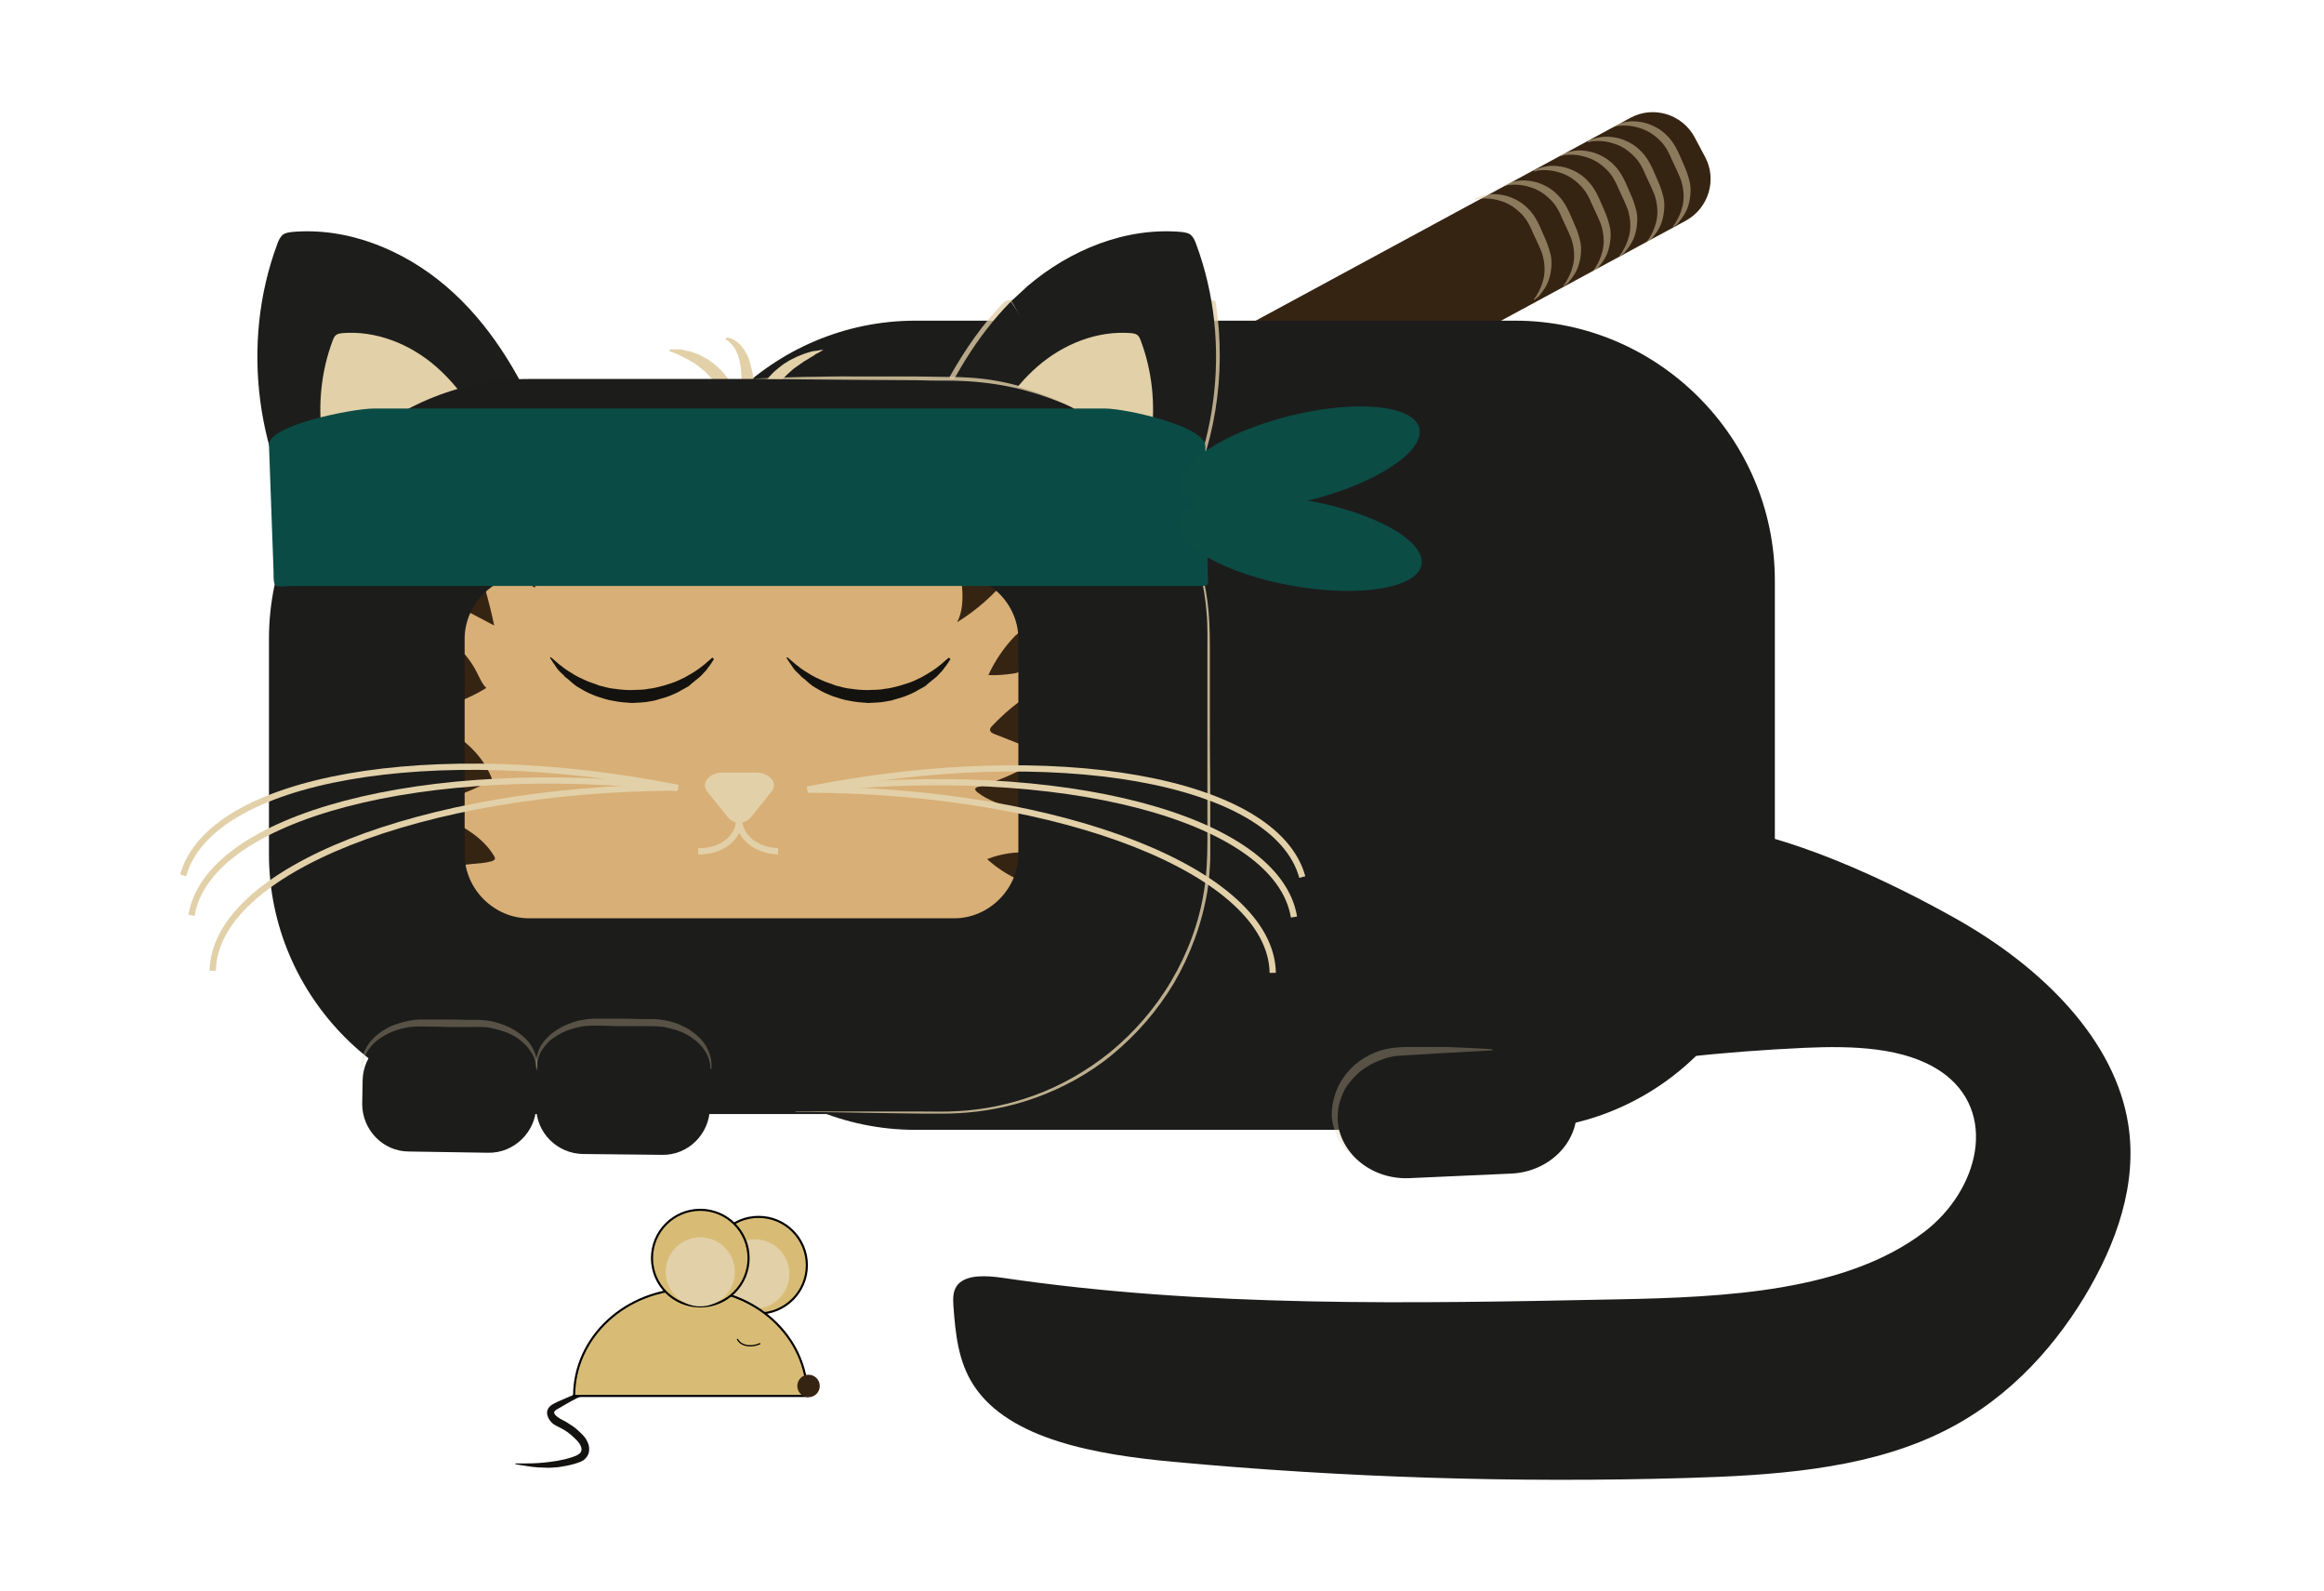 <?xml version="1.0" encoding="utf-8"?>
<svg version="1.1"
	 xmlns="http://www.w3.org/2000/svg" xmlns:xlink="http://www.w3.org/1999/xlink" x="0px" y="0px" viewBox="0 0 558.2 382"
	 style="enable-background:new 0 0 558.2 382;" xml:space="preserve">
<style type="text/css">
	.st0{fill:#1C1C1B;}
	.st1{fill:#14120E;}
	.st2{fill:#D8BC76;stroke:#000000;stroke-width:0.5;stroke-miterlimit:10;}
	.st3{fill:#E2D0A8;}
	.st4{fill:#D8BC76;}
	.st5{fill:none;stroke:#000000;stroke-width:0.5;stroke-miterlimit:10;}
	.st6{fill:#362413;}
	.st7{fill:none;stroke:#000000;stroke-width:0.3;stroke-miterlimit:10;}
	.st8{opacity:0.5;}
	.st9{opacity:0.78;}
	.st10{fill:#D8AF76;}
	.st11{fill:none;stroke:#E2D0A8;stroke-width:1.5;stroke-miterlimit:10;}
	.st12{fill:#1D1D1B;}
	.st13{opacity:0.81;}
	.st14{fill:#0A4C45;}
	.st15{fill:#0B4C45;}
	.st16{opacity:0.3;}
</style>
<switch>
	<g>
		<g id="cocktail">
			<g>
				<path class="st0" d="M374.4,255.6c-1.9-6.1,4.3-11.7,7-17.6c1.2-2.5,1.7-5.3,2.4-7.9c2.9-12.3,5-33.8,25.8-32
					c19.6,1.7,44.4,13.6,60.2,22.5c21,11.8,38.3,29.3,41.4,49.5c2.2,14.2-2.8,28.5-10.6,41.4c-8.1,13.3-19.7,25.8-35.9,33.2
					c-17.8,8.2-39.1,9.6-59.7,10.2c-41.2,1.2-82.4-0.1-123.3-3.9c-18.3-1.7-39.3-5.3-47.8-18.3c-3.8-5.8-4.4-12.5-4.9-19.1
					c-0.1-1.8-0.2-3.7,1.1-5.2c2.2-2.4,6.8-2.1,10.5-1.6c48.6,7.2,98.5,6.2,147.9,5.2c26.1-0.5,54.9-1.9,73.7-16.2
					c13.2-10.1,17.9-29,4-38.5c-8.7-5.9-21.3-6.2-32.7-5.7c-19.6,0.9-39.2,3-58.4,6.4L374.4,255.6z"/>
			</g>
		</g>
		<g id="Müsli">
			<g>
				<path class="st1" d="M143.5,333.9c0,0-0.7,0.1-1.8,0.5c-1.1,0.4-2.6,1-4.4,2c-0.9,0.5-1.8,1-2.8,1.6c-0.5,0.3-1,0.5-1.2,0.8
					c-0.1,0.1-0.2,0.2-0.2,0.3c0,0,0,0,0,0l0,0l0,0l0,0c0,0,0,0.1,0-0.1l0,0.1c0,0,0,0.1,0,0.1c0-0.1,0,0,0,0c0,0.1,0.1,0.4,0.4,0.7
					c0.2,0.2,0.6,0.5,1.1,0.8c0.5,0.3,1.2,0.6,1.8,1c0.6,0.4,1.3,0.8,1.9,1.3c0.6,0.5,1.1,1,1.7,1.6c0.6,0.6,1.1,1.4,1.4,2.4
					c0.1,0.5,0.2,1.2,0,1.9c-0.2,0.7-0.7,1.3-1.2,1.7c-0.5,0.3-0.9,0.5-1.3,0.6c-0.3,0.1-0.6,0.2-0.9,0.3c-1.4,0.4-2.6,0.6-3.9,0.8
					c-1.2,0.1-2.4,0.2-3.4,0.1c-2.1,0-3.8-0.3-5-0.5c-1.2-0.2-1.9-0.3-1.9-0.3l0-0.2c0,0,0.7,0,1.9,0c1.2,0,2.9,0,4.9-0.2
					c2-0.2,4.4-0.5,6.8-1.3c0.6-0.2,1.2-0.4,1.7-0.8c0.5-0.3,0.7-1,0.5-1.6c-0.4-1.2-1.5-2.1-2.5-3c-1-0.9-2.2-1.5-3.4-2.1
					c-0.6-0.3-1.2-0.7-1.6-1.3c-0.4-0.5-0.7-1.2-0.7-1.9c0-0.7,0.4-1.3,0.9-1.7c0.5-0.4,1.1-0.6,1.6-0.9c1.1-0.5,2.1-0.9,3-1.3
					c1.9-0.8,3.6-1.2,4.7-1.4c0.6-0.1,1.1-0.1,1.4-0.1c0.3,0,0.5,0,0.5,0L143.5,333.9z"/>
			</g>
			<circle class="st2" cx="182.2" cy="303.8" r="11.6"/>
			<circle class="st3" cx="181.3" cy="305.9" r="8.3"/>
			<path class="st4" d="M137.9,335.2"/>
			<path class="st4" d="M193.8,335.2"/>
			<path class="st2" d="M137.9,335.2c0-14.2,12.5-25.7,28-25.7s28,11.5,28,25.7"/>
			<line class="st5" x1="137.5" y1="335.2" x2="194.2" y2="335.2"/>
			<circle class="st2" cx="168.2" cy="302.1" r="11.6"/>
			<circle class="st3" cx="168.2" cy="305.4" r="8.3"/>
			<circle class="st6" cx="194.2" cy="332.8" r="2.7"/>
			<path class="st7" d="M177.1,321.5c0.7,1.6,3.2,2.2,5.5,1.1"/>
		</g>
		<g id="Schwert">
			<g>
				<path class="st6" d="M296,99l-2.5-4.7c-3-5.5-0.9-12.4,4.6-15.4l93.5-50.6c5.5-3,12.4-0.9,15.4,4.6l2.5,4.7
					c3,5.5,0.9,12.4-4.6,15.4l-93.5,50.6C305.8,106.5,298.9,104.4,296,99z"/>
				<g class="st8">
					<path class="st3" d="M387.7,30.2c0,0,0.1-0.1,0.4-0.2c0.2-0.1,0.6-0.3,1.1-0.4c0.5-0.2,1.1-0.3,1.8-0.4c0.7-0.1,1.5-0.1,2.4,0
						c0.9,0.1,1.9,0.3,2.9,0.7c1,0.4,2,0.9,2.9,1.6c0.9,0.7,1.8,1.6,2.5,2.6c0.7,1,1.3,2.2,1.7,3.1c0.4,1,0.9,2,1.3,3
						c0.4,0.9,0.8,2.1,1.1,3.3c0.3,1.1,0.3,2.3,0.2,3.3c-0.1,1.1-0.3,2-0.6,2.9c-0.3,0.9-0.7,1.6-1.1,2.2c-0.4,0.6-0.8,1.1-1.1,1.5
						c-0.3,0.4-0.6,0.6-0.9,0.8c-0.2,0.2-0.3,0.3-0.3,0.3l-0.2-0.1c0,0,0.1-0.1,0.2-0.3c0.2-0.2,0.4-0.5,0.6-0.9
						c0.5-0.8,1.1-2,1.5-3.6c0.4-1.6,0.4-3.5-0.1-5.5c-0.2-1-0.7-1.9-1.1-2.9c-0.5-1-0.9-2-1.4-3c-0.4-1-0.9-2-1.5-2.9
						c-0.6-0.9-1.3-1.6-2.1-2.3c-0.8-0.7-1.6-1.2-2.4-1.6c-0.8-0.4-1.7-0.7-2.5-0.9c-1.6-0.4-3-0.4-3.9-0.3c-0.5,0-0.8,0.1-1.1,0.2
						c-0.3,0-0.4,0.1-0.4,0.1L387.7,30.2z"/>
				</g>
				<g class="st8">
					<path class="st3" d="M381.4,33.9c0,0,0.1-0.1,0.4-0.2c0.2-0.1,0.6-0.3,1.1-0.4c0.5-0.2,1.1-0.3,1.8-0.4c0.7-0.1,1.5-0.1,2.4,0
						c0.9,0.1,1.9,0.3,2.9,0.7c1,0.4,2,0.9,2.9,1.6c0.9,0.7,1.8,1.6,2.5,2.6c0.7,1,1.3,2.2,1.7,3.1c0.4,1,0.9,2,1.3,3
						c0.4,0.9,0.8,2.1,1.1,3.3c0.3,1.1,0.3,2.3,0.2,3.3c-0.1,1.1-0.3,2-0.6,2.9c-0.3,0.9-0.7,1.6-1.1,2.2c-0.4,0.6-0.8,1.1-1.1,1.5
						c-0.3,0.4-0.6,0.6-0.9,0.8c-0.2,0.2-0.3,0.3-0.3,0.3l-0.2-0.1c0,0,0.1-0.1,0.2-0.3c0.2-0.2,0.4-0.5,0.6-0.9
						c0.5-0.8,1.1-2,1.5-3.6c0.4-1.6,0.4-3.5-0.1-5.5c-0.2-1-0.7-1.9-1.1-2.9c-0.5-1-0.9-2-1.4-3c-0.4-1-0.9-2-1.5-2.9
						c-0.6-0.9-1.3-1.6-2.1-2.3c-0.8-0.7-1.6-1.2-2.4-1.6c-0.8-0.4-1.7-0.7-2.5-0.9c-1.6-0.4-3-0.4-3.9-0.3c-0.5,0-0.8,0.1-1.1,0.2
						c-0.3,0-0.4,0.1-0.4,0.1L381.4,33.9z"/>
				</g>
				<g class="st8">
					<path class="st3" d="M374.9,37.2c0,0,0.1-0.1,0.4-0.2c0.2-0.1,0.6-0.3,1.1-0.4c0.5-0.2,1.1-0.3,1.8-0.4c0.7-0.1,1.5-0.1,2.4,0
						c0.9,0.1,1.9,0.3,2.9,0.7c1,0.4,2,0.9,2.9,1.6c0.9,0.7,1.8,1.6,2.5,2.6c0.7,1,1.3,2.2,1.7,3.1c0.4,1,0.9,2,1.3,3
						c0.4,0.9,0.8,2.1,1.1,3.3c0.3,1.1,0.3,2.3,0.2,3.3c-0.1,1.1-0.3,2-0.6,2.9c-0.3,0.9-0.7,1.6-1.1,2.2c-0.4,0.6-0.8,1.1-1.1,1.5
						c-0.3,0.4-0.6,0.6-0.9,0.8c-0.2,0.2-0.3,0.3-0.3,0.3l-0.2-0.1c0,0,0.1-0.1,0.2-0.3c0.2-0.2,0.4-0.5,0.6-0.9
						c0.5-0.8,1.1-2,1.5-3.6c0.4-1.6,0.4-3.5-0.1-5.5c-0.2-1-0.7-1.9-1.1-2.9c-0.5-1-0.9-2-1.4-3c-0.4-1-0.9-2-1.5-2.9
						c-0.6-0.9-1.3-1.6-2.1-2.3c-0.8-0.7-1.6-1.2-2.4-1.6c-0.8-0.4-1.7-0.7-2.5-0.9c-1.6-0.4-3-0.4-3.9-0.3c-0.5,0-0.8,0.1-1.1,0.2
						c-0.3,0-0.4,0.1-0.4,0.1L374.9,37.2z"/>
				</g>
				<g class="st8">
					<path class="st3" d="M368.5,40.9c0,0,0.1-0.1,0.4-0.2c0.2-0.1,0.6-0.3,1.1-0.4c0.5-0.2,1.1-0.3,1.8-0.4c0.7-0.1,1.5-0.1,2.4,0
						c0.9,0.1,1.9,0.3,2.9,0.7c1,0.4,2,0.9,2.9,1.6c0.9,0.7,1.8,1.6,2.5,2.6c0.7,1,1.3,2.2,1.7,3.1c0.4,1,0.9,2,1.3,3
						c0.4,0.9,0.8,2.1,1.1,3.3c0.3,1.1,0.3,2.3,0.2,3.3c-0.1,1.1-0.3,2-0.6,2.9c-0.3,0.9-0.7,1.6-1.1,2.2c-0.4,0.6-0.8,1.1-1.1,1.5
						c-0.3,0.4-0.6,0.6-0.9,0.8c-0.2,0.2-0.3,0.3-0.3,0.3l-0.2-0.1c0,0,0.1-0.1,0.2-0.3c0.2-0.2,0.4-0.5,0.6-0.9
						c0.5-0.8,1.1-2,1.5-3.6c0.4-1.6,0.4-3.5-0.1-5.5c-0.2-1-0.7-1.9-1.1-2.9c-0.5-1-0.9-2-1.4-3c-0.4-1-0.9-2-1.5-2.9
						c-0.6-0.9-1.3-1.6-2.1-2.3c-0.8-0.7-1.6-1.2-2.4-1.6c-0.8-0.4-1.7-0.7-2.5-0.9c-1.6-0.4-3-0.4-3.9-0.3c-0.5,0-0.8,0.1-1.1,0.2
						c-0.3,0-0.4,0.1-0.4,0.1L368.5,40.9z"/>
				</g>
				<g class="st8">
					<path class="st3" d="M361.4,44.4c0,0,0.1-0.1,0.4-0.2c0.2-0.1,0.6-0.3,1.1-0.4c0.5-0.2,1.1-0.3,1.8-0.4c0.7-0.1,1.5-0.1,2.4,0
						c0.9,0.1,1.9,0.3,2.9,0.7c1,0.4,2,0.9,2.9,1.6c0.9,0.7,1.8,1.6,2.5,2.6c0.7,1,1.3,2.2,1.7,3.1c0.4,1,0.9,2,1.3,3
						c0.4,0.9,0.8,2.1,1.1,3.3c0.3,1.1,0.3,2.3,0.2,3.3c-0.1,1.1-0.3,2-0.6,2.9c-0.3,0.9-0.7,1.6-1.1,2.2c-0.4,0.6-0.8,1.1-1.1,1.5
						c-0.3,0.4-0.6,0.6-0.9,0.8c-0.2,0.2-0.3,0.3-0.3,0.3l-0.2-0.1c0,0,0.1-0.1,0.2-0.3c0.2-0.2,0.4-0.5,0.6-0.9
						c0.5-0.8,1.1-2,1.5-3.6c0.4-1.6,0.4-3.5-0.1-5.5c-0.2-1-0.7-1.9-1.1-2.9c-0.5-1-0.9-2-1.4-3c-0.4-1-0.9-2-1.5-2.9
						c-0.6-0.9-1.3-1.6-2.1-2.3c-0.8-0.7-1.6-1.2-2.4-1.6c-0.8-0.4-1.7-0.7-2.5-0.9c-1.6-0.4-3-0.4-3.9-0.3c-0.5,0-0.8,0.1-1.1,0.2
						c-0.3,0-0.4,0.1-0.4,0.1L361.4,44.4z"/>
				</g>
				<g class="st8">
					<path class="st3" d="M354.3,47.7c0,0,0.1-0.1,0.4-0.2c0.2-0.1,0.6-0.3,1.1-0.4c0.5-0.2,1.1-0.3,1.8-0.4c0.7-0.1,1.5-0.1,2.4,0
						c0.9,0.1,1.9,0.3,2.9,0.7c1,0.4,2,0.9,2.9,1.6c0.9,0.7,1.8,1.6,2.5,2.6c0.7,1,1.3,2.2,1.7,3.1c0.4,1,0.9,2,1.3,3
						c0.4,0.9,0.8,2.1,1.1,3.3c0.3,1.1,0.3,2.3,0.2,3.3c-0.1,1.1-0.3,2-0.6,2.9c-0.3,0.9-0.7,1.6-1.1,2.2c-0.4,0.6-0.8,1.1-1.1,1.5
						c-0.3,0.4-0.6,0.6-0.9,0.8c-0.2,0.2-0.3,0.3-0.3,0.3l-0.2-0.1c0,0,0.1-0.1,0.2-0.3c0.2-0.2,0.4-0.5,0.6-0.9
						c0.5-0.8,1.1-2,1.5-3.6c0.4-1.6,0.4-3.5-0.1-5.5c-0.2-1-0.7-1.9-1.1-2.9c-0.5-1-0.9-2-1.4-3c-0.4-1-0.9-2-1.5-2.9
						c-0.6-0.9-1.3-1.6-2.1-2.3c-0.8-0.7-1.6-1.2-2.4-1.6c-0.8-0.4-1.7-0.7-2.5-0.9c-1.6-0.4-3-0.4-3.9-0.3c-0.5,0-0.8,0.1-1.1,0.2
						c-0.3,0-0.4,0.1-0.4,0.1L354.3,47.7z"/>
				</g>
			</g>
		</g>
		<g id="Body">
			<g id="body">
				<g>
					<path class="st0" d="M363.9,271.3h-144c-34.3,0-62.4-28.1-62.4-62.4v-69.5c0-34.3,28.1-62.4,62.4-62.4h144
						c34.3,0,62.4,28.1,62.4,62.4V209C426.2,243.3,398.2,271.3,363.9,271.3z"/>
				</g>
			</g>
		</g>
		<g id="Konturen_Öhrli">
			<g class="st9">
				<g>
					<path class="st3" d="M241.2,72.5c-5.2,5.3-9.3,11.3-13,17.8c-0.7,1.2,2.2,1,2.7,0.1c3.5-6.3,7.5-12.2,12.6-17.4
						C244.8,71.9,241.9,71.8,241.2,72.5L241.2,72.5z"/>
				</g>
			</g>
			<g class="st9">
				<g>
					<g>
						<path class="st3" d="M283.6,123.5c8.2-15.8,11.1-33.3,8.4-50.9c-0.2-1-3.1-0.3-2.9,0.8c2.6,17.2-0.2,34.5-8.2,50
							C280.3,124.7,283.2,124.4,283.6,123.5L283.6,123.5z"/>
					</g>
				</g>
				<g>
					<g>
						<path class="st3" d="M275.8,132.4c1.8-2.6,3.5-5.3,5-8.1c0.7-1.2-2.2-1-2.7-0.1c-1.5,2.8-3.2,5.5-5,8.1
							C272.3,133.4,275.2,133.2,275.8,132.4L275.8,132.4z"/>
					</g>
				</g>
			</g>
		</g>
		<g id="Head">
			<g>
				<g>
					<path class="st3" d="M197.8,84c0,0-0.5,0.3-1.4,0.8c-0.2,0.1-0.5,0.2-0.7,0.4c-0.2,0.2-0.5,0.3-0.8,0.5
						c-0.5,0.3-1.1,0.7-1.8,1.1c-0.6,0.4-1.3,0.9-2,1.4c-0.3,0.2-0.7,0.5-1,0.8c-0.3,0.3-0.7,0.6-1,0.9c-0.3,0.3-0.6,0.6-1,1
						c-0.3,0.3-0.6,0.7-0.9,1c-0.6,0.7-1.2,1.4-1.8,2.2c-0.5,0.8-1.1,1.5-1.5,2.4c-0.5,0.8-0.9,1.6-1.3,2.4c-0.3,0.8-0.8,1.6-1,2.4
						c-0.2,0.4-0.3,0.8-0.4,1.2c-0.1,0.4-0.2,0.8-0.4,1.1c-0.3,0.7-0.4,1.4-0.6,2c-0.1,0.3-0.2,0.6-0.2,0.9
						c-0.1,0.3-0.1,0.5-0.2,0.8c-0.2,0.9-0.4,1.5-0.4,1.5l-0.3,0c0,0-0.1-0.5-0.1-1.5c0-0.2,0-0.5-0.1-0.8c0-0.3,0-0.6,0-0.9
						c0-0.7,0-1.4,0.1-2.2c0-0.4,0.1-0.8,0.1-1.3c0.1-0.4,0.2-0.9,0.3-1.3c0.1-0.9,0.5-1.9,0.8-2.8c0.2-0.5,0.4-1,0.6-1.4l0.3-0.7
						l0.4-0.7c0.3-0.5,0.5-1,0.8-1.4l0.9-1.4c0.7-0.8,1.3-1.7,2.1-2.5c0.7-0.8,1.6-1.4,2.4-2.1c0.4-0.3,0.8-0.6,1.2-0.8
						c0.4-0.3,0.8-0.5,1.2-0.7c0.4-0.2,0.8-0.4,1.2-0.6c0.4-0.2,0.8-0.3,1.2-0.5c0.4-0.1,0.7-0.3,1.1-0.4c0.4-0.1,0.7-0.2,1-0.3
						c0.3-0.1,0.6-0.2,0.9-0.2c0.3,0,0.5-0.1,0.8-0.1c0.9-0.2,1.5-0.2,1.5-0.2L197.8,84z"/>
				</g>
				<g>
					<path class="st3" d="M161,83.9c0,0,0.6,0,1.6,0c0.2,0,0.5,0,0.8,0c0.3,0,0.6,0.1,1,0.2c0.4,0.1,0.7,0.2,1.1,0.2
						c0.4,0.1,0.8,0.3,1.2,0.4c0.4,0.2,0.9,0.3,1.3,0.5c0.4,0.2,0.9,0.5,1.3,0.7c0.5,0.2,0.9,0.5,1.3,0.8c0.4,0.3,0.9,0.6,1.3,1
						c0.8,0.8,1.7,1.5,2.4,2.5c0.8,0.9,1.4,2,2,3l0.8,1.6c0.3,0.5,0.4,1.1,0.6,1.7l0.3,0.8l0.2,0.9c0.1,0.6,0.2,1.1,0.3,1.7
						c0.1,1.1,0.2,2.2,0.1,3.2c0,0.5,0,1-0.1,1.5c-0.1,0.5-0.2,0.9-0.3,1.4c-0.1,0.9-0.4,1.6-0.7,2.3c-0.1,0.3-0.2,0.6-0.4,0.9
						c-0.1,0.3-0.3,0.5-0.4,0.7c-0.5,0.9-0.8,1.4-0.8,1.4l-0.3-0.1c0,0,0.1-0.5,0.3-1.4c0-0.2,0.1-0.5,0.2-0.8
						c0-0.3,0.1-0.6,0.1-0.9c0.1-0.6,0.2-1.4,0.1-2.2c0-0.4,0-0.8,0-1.2c0-0.4-0.1-0.9-0.1-1.3c0-0.9-0.3-1.9-0.4-2.8
						c-0.1-0.5-0.3-1-0.4-1.5l-0.2-0.7l-0.3-0.7c-0.2-0.5-0.3-1-0.6-1.5l-0.7-1.4c-0.5-0.9-1-1.9-1.7-2.7c-0.6-0.9-1.3-1.6-2-2.3
						c-0.3-0.4-0.7-0.7-1.1-1c-0.4-0.3-0.7-0.6-1.1-0.9c-0.4-0.3-0.7-0.5-1.1-0.8c-0.4-0.2-0.7-0.4-1.1-0.6c-0.7-0.4-1.3-0.7-1.9-1
						c-0.3-0.1-0.6-0.3-0.8-0.4c-0.3-0.1-0.5-0.2-0.7-0.3c-0.9-0.3-1.4-0.5-1.4-0.5L161,83.9z"/>
				</g>
				<g>
					<path class="st3" d="M174.4,81.1c0,0,0.1,0,0.4,0c0.2,0,0.7,0.1,1.2,0.4c0.5,0.2,1.1,0.6,1.6,1.1c0.5,0.5,1.1,1.2,1.5,2
						c0.5,0.8,0.9,1.7,1.1,2.7c0.3,1,0.5,2,0.7,3.1c0.1,1.1,0.2,2.2,0.2,3.3c0,1.1-0.1,2.2-0.3,3.4c-0.2,1.1-0.4,2.2-0.7,3.3
						c-0.3,1.1-0.6,2.1-1,3.1c-0.3,1-0.8,1.9-1.2,2.7c-0.4,0.9-0.8,1.6-1.3,2.4c-0.4,0.7-0.8,1.3-1.2,1.9c-0.4,0.6-0.8,1-1.1,1.4
						c-0.6,0.7-1,1.1-1,1.1l-0.3-0.1c0,0,0.2-0.5,0.6-1.3c0.3-0.9,0.8-2.1,1.3-3.6c1.1-3,2.2-7,2.8-11.2c0.6-4.1,0.6-8.4-0.4-11.4
						c-0.3-0.7-0.6-1.4-0.9-1.9c-0.4-0.5-0.7-0.9-1-1.2c-0.3-0.3-0.6-0.5-0.8-0.6c-0.2-0.1-0.3-0.2-0.3-0.2L174.4,81.1z"/>
				</g>
			</g>
			<path id="Face_3_" class="st10" d="M213.5,226.5h-77.8c-26,0-47.2-21.3-47.2-47.2v0c0-26,21.3-47.2,47.2-47.2h77.8
				c26,0,47.2,21.3,47.2,47.2v0C260.8,205.2,239.5,226.5,213.5,226.5z"/>
			<g>
				<path class="st6" d="M113,147.2c1.9,1,3.8,2,5.7,3c-0.6-2.9-1.3-5.7-2.1-8.6c-1.6,1.5-3.1,3.1-4.7,4.6"/>
			</g>
			<g>
				<path class="st6" d="M120,134.4c0.6,1.2,1.7,1.9,2.7,2.7c1.9,1.3,3.8,2.7,5.7,4c0.2-0.2,0.2-0.5,0.2-0.8c0-2.2,0-4.4,0-6.6
					c0-0.4,0-0.9-0.2-1.3c-0.3-0.6-1-1-1.7-1s-1.4,0.2-2,0.4c-1.2,0.3-2.3,0.7-3.5,1"/>
			</g>
			<g>
				<path class="st6" d="M136.8,131.9c3.3,1.8,6.1,4.6,7.8,7.9c1.9-3.1,3.8-6.3,5.7-9.4c0.1-0.2,0.3-0.5,0.3-0.8
					c-0.1-0.6-0.9-0.7-1.5-0.7c-2.1,0.1-4.3,0.1-6.4,0.2c-2,0.1-4.4,0.4-5.2,2.2"/>
			</g>
			<g>
				<path class="st6" d="M157.6,129c2.8,3,5.8,6.3,5.9,10.3c2.6-4.1,5.1-8.3,7.5-12.5c0.3-0.5,0.5-1.4-0.1-1.6
					c-0.2-0.1-0.4-0.1-0.6,0c-5.1,0.6-10.1,1.2-15.2,1.8"/>
			</g>
			<g>
				<path class="st6" d="M174.1,128.8c0.8,3.5,4.6,5.7,5.4,9.2c1.6-2.7,2.6-5.7,3.1-8.8c0.1-0.4,0.1-0.8-0.1-1.1
					c-0.3-0.5-1.1-0.4-1.7-0.4c-2.3,0.2-4.8-0.8-6.7,0.5"/>
			</g>
			<g>
				<path class="st6" d="M195.7,130.8c0.3,1.2,0.7,2.4,1,3.6c0.5,1.7,1,3.6,0.1,5.1c2.5-2.6,5-5.3,7.5-7.9c0.2-0.2,0.3-0.4,0.4-0.6
					c0-0.3-0.2-0.5-0.4-0.7c-1.1-1-2.7-0.9-4.1-0.8c-1.4,0.1-2.8,0.2-4.2,0.3"/>
			</g>
			<g>
				<path class="st6" d="M213.7,128.9c3.1,2,5,5.8,4.6,9.4c1.7-2.7,3.5-5.6,4-8.8c0-0.3,0.1-0.6-0.1-0.9c-0.2-0.3-0.7-0.3-1.2-0.3
					c-2.8,0.2-5.5,0.4-8.3,0.6"/>
			</g>
			<g>
				<path class="st6" d="M230.4,132.8c0,2.8,0.5,5.6,0.7,8.4c0.2,2.8,0.1,5.7-1.2,8.2c4.7-2.9,8.9-6.6,12.3-10.9
					c0.2-0.3,0.5-0.7,0.3-1c-0.1-0.3-0.5-0.4-0.8-0.5c-1.4-0.3-2.7-0.9-3.9-1.7c-1-0.6-1.9-1.4-3-1.9c-1.1-0.5-2.3-0.9-3.4-0.5"/>
			</g>
			<g>
				<path class="st6" d="M243.8,152.7c-2.6,2.7-4.8,5.9-6.4,9.4c2.1,0.1,4.2-0.1,6.2-0.4c0.4-0.1,0.8-0.1,1.1-0.4
					c0.5-0.4,0.6-1,0.7-1.6c0.4-2.9,0.5-5.8,0.4-8.7"/>
			</g>
			<g>
				<path class="st6" d="M247.8,166.5c-3.5,2.1-6.6,4.8-9.4,7.7c-0.4,0.4-0.8,0.9-0.5,1.4c0.1,0.3,0.5,0.4,0.8,0.6
					c2,0.8,4.1,1.6,6.1,2.4c0.2,0.1,0.5,0.2,0.6,0c0.1-0.1,0.2-0.3,0.2-0.4c1.1-4.2,1.7-8.5,1.7-12.8"/>
			</g>
			<g>
				<path class="st6" d="M247.6,183.6c-4.1,2.3-8.4,4.1-12.8,5.4c-0.2,0.1-0.4,0.1-0.5,0.3c-0.2,0.3,0.1,0.6,0.4,0.9
					c2.8,2.2,6.3,3.2,9.8,4.1c0.1,0,0.3,0.1,0.4,0c0.3-0.1,0.4-0.4,0.5-0.7c0.5-2.9,0.4-5.9-0.3-8.8"/>
			</g>
			<g>
				<path class="st6" d="M247.3,204.7c-3.5-0.2-7,0.3-10.2,1.6c2.1,1.9,4.5,3.5,7,4.7c0.1,0,0.2,0.1,0.3,0.1c0.2,0,0.3-0.2,0.3-0.3
					c0.8-1.3,1.6-2.7,2.3-4.1"/>
			</g>
			<g>
				<path class="st6" d="M108.6,154.2c2.5,2,4.5,4.4,5.9,7.2c0.7,1.3,1.2,2.7,2.3,3.8c-2.3,1.4-4.7,2.6-7.3,3.5
					c-0.8-4.4-1.6-8.7-2.4-13.1"/>
			</g>
			<g>
				<path class="st6" d="M107.6,175.5c4.7,2.5,8.5,6.5,10.4,11.1c0.1,0.2,0.2,0.4,0.1,0.6c-0.1,0.2-0.3,0.3-0.5,0.4
					c-2.1,1.1-4.3,2.1-6.6,3c-0.2,0.1-0.5,0.2-0.8,0.1c-0.4-0.1-0.5-0.5-0.6-0.9c-0.9-4.9-1.6-9.9-2.1-14.8"/>
			</g>
			<g>
				<path class="st6" d="M105.8,196c5.1,2.1,10.2,5,12.9,9.6c0.1,0.2,0.2,0.4,0.2,0.6c-0.1,0.3-0.5,0.5-0.8,0.6
					c-3.1,0.9-6.7,0.3-9.5,1.8c-0.2,0.1-0.5,0.3-0.8,0.2c-0.3-0.1-0.4-0.4-0.5-0.6c-0.9-2.5-1.7-5-2.6-7.6c-0.6-1.8-1.3-3.7-1-5.6"
					/>
			</g>
			<g>
				<path class="st11" d="M177.5,196.6c-0.1,4.2,4.1,7.7,9.4,7.8"/>
				<path class="st11" d="M177.5,197.1c-0.1,4.2-4.5,7.5-9.8,7.3"/>
			</g>
			<path class="st3" d="M177.6,185.5h4c3.3,0,5.4,2.6,3.7,4.6l-2,2.5l-2.9,3.6c-1.5,1.8-4.2,1.8-5.6,0l-2.9-3.6l-2-2.5
				c-1.7-2,0.4-4.6,3.7-4.6H177.6z"/>
			<g>
				<g>
					<path class="st12" d="M76.2,131.6c-14.8-20.8-18.5-49.1-9.6-73c0.3-0.9,0.7-1.7,1.4-2.3c0.6-0.4,1.4-0.5,2.1-0.6
						c13.4-1.2,26.8,4.3,37,13s17.4,20.5,22.7,32.9c0.6,1.5,1.3,3.2,1,4.8c-0.4,2.3-2.4,3.9-4.4,5.3c-6.8,4.9-13.6,9.9-20.4,14.8
						c-6.9,5-14.2,10.2-22.7,11.3c-2.3,0.3-4.8,0.3-6.8-0.8c-3.1-1.7-4.5-6-3-9.2"/>
				</g>
				<g>
					<path class="st3" d="M85.7,126.4c-9-12.7-11.3-30-5.8-44.6c0.2-0.5,0.4-1.1,0.9-1.4c0.4-0.3,0.8-0.3,1.3-0.4
						c8.2-0.7,16.4,2.6,22.6,8s10.6,12.6,13.9,20.1c0.4,0.9,0.8,1.9,0.6,2.9c-0.2,1.4-1.5,2.4-2.7,3.3c-4.2,3-8.3,6-12.5,9
						c-4.2,3.1-8.7,6.2-13.9,6.9c-1.4,0.2-2.9,0.2-4.2-0.5c-1.9-1-2.8-3.7-1.8-5.6"/>
				</g>
			</g>
			<g>
				<g>
					<path class="st12" d="M242.8,72.4c-8.2,8.3-14.2,18.6-18.8,29.3c-0.6,1.5-1.3,3.2-1,4.8c0.4,2.3,2.4,3.9,4.4,5.3
						c6.8,4.9,13.6,9.9,20.4,14.8c6.9,5,14.2,10.2,22.7,11.3c2.3,0.3,4.8,0.3,6.8-0.8c3.1-1.7,4.5-6,3-9.2"/>
				</g>
				<g>
					<path class="st12" d="M277.7,131.6c14.8-20.8,18.5-49.1,9.6-73c-0.3-0.9-0.7-1.7-1.4-2.3c-0.6-0.4-1.4-0.5-2.1-0.6
						c-13.4-1.2-26.8,4.3-37,13c-1.3,1.2-2.6,2.4-3.9,3.6"/>
				</g>
			</g>
			<g>
				<path class="st3" d="M268.2,126.4c9-12.7,11.3-30,5.8-44.6c-0.2-0.5-0.4-1.1-0.9-1.4c-0.4-0.3-0.8-0.3-1.3-0.4
					c-8.2-0.7-16.4,2.6-22.6,8s-10.6,12.6-13.9,20.1c-0.4,0.9-0.8,1.9-0.6,2.9c0.2,1.4,1.5,2.4,2.7,3.3c4.2,3,8.3,6,12.5,9
					c4.2,3.1,8.7,6.2,13.9,6.9c1.4,0.2,2.9,0.2,4.2-0.5c1.9-1,2.8-3.7,1.8-5.6"/>
			</g>
			<g>
				<path class="st1" d="M171.5,158.3c0,0-0.1,0.1-0.3,0.4c-0.2,0.3-0.4,0.7-0.8,1.2c-0.2,0.2-0.4,0.5-0.6,0.8
					c-0.2,0.3-0.5,0.6-0.8,0.9c-0.3,0.3-0.6,0.7-1,1c-0.4,0.4-0.8,0.6-1.2,1c-0.4,0.3-0.9,0.7-1.3,1.1c-0.5,0.3-1,0.6-1.6,0.9
					c-1.1,0.7-2.3,1.2-3.6,1.7c-0.7,0.2-1.3,0.4-2,0.6c-0.3,0.1-0.7,0.2-1,0.3l-1.1,0.2c-1.4,0.3-2.9,0.3-4.4,0.4
					c-1.5-0.1-3-0.2-4.4-0.5c-1.5-0.2-2.8-0.7-4.1-1.1c-1.3-0.5-2.5-1-3.6-1.7c-0.5-0.3-1.1-0.6-1.6-1c-0.5-0.4-0.9-0.7-1.3-1.1
					c-0.4-0.4-0.8-0.6-1.2-1c-0.3-0.4-0.7-0.7-1-1c-0.3-0.3-0.6-0.6-0.8-0.9c-0.2-0.3-0.4-0.6-0.6-0.9c-0.4-0.5-0.6-0.9-0.8-1.2
					c-0.2-0.3-0.3-0.4-0.3-0.4l0.2-0.2c0,0,0.5,0.4,1.4,1.2c0.2,0.2,0.5,0.4,0.7,0.6c0.3,0.2,0.6,0.4,0.9,0.7c0.7,0.5,1.4,1,2.3,1.5
					c0.4,0.3,0.9,0.5,1.4,0.8c0.5,0.2,1,0.5,1.5,0.7c1,0.5,2.2,0.8,3.4,1.3c1.2,0.3,2.5,0.7,3.8,0.8c1.3,0.2,2.6,0.3,4,0.3
					c1.3-0.1,2.7,0,4-0.3c1.3-0.1,2.6-0.5,3.8-0.8c1.2-0.4,2.4-0.7,3.4-1.2c0.5-0.2,1-0.5,1.5-0.7c0.5-0.3,0.9-0.5,1.4-0.8
					c0.9-0.5,1.6-1,2.3-1.5c0.3-0.2,0.6-0.5,0.9-0.7c0.3-0.2,0.5-0.4,0.7-0.6c0.9-0.8,1.4-1.2,1.4-1.2L171.5,158.3z"/>
			</g>
			<g>
				<path class="st1" d="M228.3,158.3c0,0-0.1,0.1-0.3,0.4c-0.2,0.3-0.4,0.7-0.8,1.2c-0.2,0.2-0.4,0.5-0.6,0.8
					c-0.2,0.3-0.5,0.6-0.8,0.9c-0.3,0.3-0.6,0.7-1,1c-0.4,0.4-0.8,0.6-1.2,1c-0.4,0.3-0.9,0.7-1.3,1.1c-0.5,0.3-1,0.6-1.6,0.9
					c-1.1,0.7-2.3,1.2-3.6,1.7c-0.7,0.2-1.3,0.4-2,0.6c-0.3,0.1-0.7,0.2-1,0.3l-1.1,0.2c-1.4,0.3-2.9,0.3-4.4,0.4
					c-1.5-0.1-3-0.2-4.4-0.5c-1.5-0.2-2.8-0.7-4.1-1.1c-1.3-0.5-2.5-1-3.6-1.7c-0.5-0.3-1.1-0.6-1.6-1c-0.5-0.4-0.9-0.7-1.3-1.1
					c-0.4-0.4-0.8-0.6-1.2-1c-0.3-0.4-0.7-0.7-1-1c-0.3-0.3-0.6-0.6-0.8-0.9c-0.2-0.3-0.4-0.6-0.6-0.9c-0.4-0.5-0.6-0.9-0.8-1.2
					c-0.2-0.3-0.3-0.4-0.3-0.4l0.2-0.2c0,0,0.5,0.4,1.4,1.2c0.2,0.2,0.5,0.4,0.7,0.6c0.3,0.2,0.6,0.4,0.9,0.7c0.7,0.5,1.4,1,2.3,1.5
					c0.4,0.3,0.9,0.5,1.4,0.8c0.5,0.2,1,0.5,1.5,0.7c1,0.5,2.2,0.8,3.4,1.3c1.2,0.3,2.5,0.7,3.8,0.8c1.3,0.2,2.6,0.3,4,0.3
					c1.3-0.1,2.7,0,4-0.3c1.3-0.1,2.6-0.5,3.8-0.8c1.2-0.4,2.4-0.7,3.4-1.2c0.5-0.2,1-0.5,1.5-0.7c0.5-0.3,0.9-0.5,1.4-0.8
					c0.9-0.5,1.6-1,2.3-1.5c0.3-0.2,0.6-0.5,0.9-0.7c0.3-0.2,0.5-0.4,0.7-0.6c0.9-0.8,1.4-1.2,1.4-1.2L228.3,158.3z"/>
			</g>
			<g>
				<path class="st0" d="M229.2,138c8.3,0,15.4,7,15.4,15.4v51.7c0,8.3-7,15.4-15.4,15.4H127c-8.3,0-15.4-7-15.4-15.4v-51.7
					c0-8.3,7-15.4,15.4-15.4H229.2 M229.2,91H127c-34.3,0-62.4,28.1-62.4,62.4v51.7c0,34.3,28.1,62.4,62.4,62.4h102.3
					c34.3,0,62.4-28.1,62.4-62.4v-51.7C291.6,119.1,263.5,91,229.2,91L229.2,91z"/>
			</g>
			<g class="st13">
				<path class="st3" d="M260.5,99.4c0,0,0.2,0.1,0.6,0.4c0.4,0.3,1,0.6,1.7,1.1c1.5,1,3.7,2.6,6.3,4.8c2.6,2.2,5.5,5.2,8.5,9
					c2.9,3.8,5.8,8.4,8.1,13.8c2.3,5.4,4,11.7,4.6,18.4c0.3,3.4,0.3,6.9,0.3,10.4c0,3.5,0,7.1,0,10.8c0,7.3,0,14.9,0.1,22.5
					c0,3.8,0,7.7,0,11.6l0,1.5l0,1.5c0,1,0,1.9-0.1,2.9c-0.1,2-0.3,4-0.6,5.9c-1.3,7.8-4.1,15.3-8,22c-4,6.7-9.1,12.5-14.8,17.2
					c-5.7,4.7-12.1,8.1-18.5,10.4c-6.4,2.3-12.7,3.4-18.6,3.7c-1.5,0.1-2.9,0.1-4.3,0.1c-1.4,0-2.8,0-4.1,0c-2.7,0-5.2-0.1-7.6-0.1
					c-4.7-0.1-8.9-0.1-12.3-0.2c-6.8-0.1-10.7-0.1-10.7-0.1v-0.1c0,0,3.9,0,10.7,0c3.4,0,7.5,0,12.3,0c2.4,0,4.9,0,7.6,0
					c2.7,0,5.5,0.1,8.4-0.1c5.8-0.3,12.1-1.5,18.4-3.8c6.3-2.3,12.5-5.8,18.2-10.4c5.6-4.6,10.7-10.4,14.6-17
					c3.9-6.6,6.7-14,7.9-21.7c0.6-3.8,0.8-7.7,0.8-11.6c0-3.9,0-7.7,0-11.6c0-7.7,0-15.2,0-22.5c0-3.7,0-7.2,0-10.8
					c0-3.5,0.1-7-0.2-10.3c-0.5-6.7-2.2-12.9-4.4-18.3c-2.2-5.4-5-10-7.9-13.8c-2.9-3.8-5.8-6.8-8.3-9c-2.5-2.3-4.7-3.9-6.2-4.9
					c-0.7-0.5-1.3-0.9-1.7-1.2C260.6,99.7,260.4,99.5,260.5,99.4L260.5,99.4z"/>
			</g>
			<g>
				<path class="st14" d="M286.7,140.7h-216c-4.8,0-5,1.2-5-3.6l-1.1-30.3c0-4.8,20.3-8.7,25.1-8.7h175.8c4.8,0,24,4.2,24,9
					l0.6,29.1C289.9,141,291.4,140.7,286.7,140.7z"/>
			</g>
			
				<ellipse transform="matrix(0.97 -0.243 0.243 0.97 -17.392 79.042)" class="st15" cx="312.2" cy="110.1" rx="29.6" ry="10.4"/>
			
				<ellipse transform="matrix(0.985 0.174 -0.174 0.985 27.453 -52.338)" class="st15" cx="312.2" cy="130.4" rx="29.6" ry="10.4"/>
			<g>
				<path class="st11" d="M44,210.2c6.4-23.4,59.6-32.8,118.9-21"/>
				<path class="st11" d="M46,219.8c3.9-23.8,56-37.5,116.5-30.6"/>
				<path class="st11" d="M51.1,233.1c0.4-24,50.2-43.7,111.3-44"/>
			</g>
			<g>
				<path class="st11" d="M312.8,210.6c-6.4-23.4-59.6-32.8-118.9-21"/>
				<path class="st11" d="M310.8,220.2c-3.9-23.8-56-37.5-116.5-30.6"/>
				<path class="st11" d="M305.7,233.6c-0.4-24-50.2-43.7-111.3-44"/>
			</g>
		</g>
		<g id="Pfötli_1_">
			<g id="Hingerpfötli">
				<path id="Hinterpfötchen_links" class="st0" d="M361.4,252c9.1-0.4,16.8,6,17.3,14.2v0c0.4,8.2-6.7,15.2-15.7,15.6l-24.5,1.1
					c-9.1,0.4-16.8-6-17.3-14.2v0c-0.4-8.2,6.7-15.2,15.7-15.6L361.4,252"/>
				<g id="Hinterpfötchen_links_2_" class="st16">
					<path class="st3" d="M324.2,276.9c0,0-0.2-0.1-0.5-0.4c-0.3-0.3-0.7-0.7-1.2-1.4c-0.5-0.6-1-1.4-1.4-2.4
						c-0.5-1-0.9-2.2-1.1-3.6c-0.1-0.8-0.2-1.3-0.1-2.1c0-0.4,0-0.8,0.1-1.2c0-0.4,0.1-0.8,0.2-1.2c0.3-1.6,0.9-3.3,1.8-4.8
						c0.9-1.5,2.1-3,3.5-4.2c1.4-1.2,3.1-2.2,4.8-2.9c1.8-0.7,3.6-1.1,5.5-1.2c1-0.1,1.7-0.1,2.6-0.1c0.8,0,1.7,0,2.5,0
						c1.6,0,3.2,0,4.7,0c1.5,0,2.9,0,4.2,0.1c2.6,0.1,4.8,0.2,6.3,0.3c0.8,0,1.4,0.1,1.8,0.1c0.4,0,0.6,0.1,0.6,0.1l0,0.2
						c0,0-3.4,0.2-8.6,0.5c-2.6,0.1-5.6,0.3-8.8,0.5c-1.6,0.1-3.3,0.2-5,0.3c-1.7,0.1-3.3,0.5-4.9,1.2c-1.6,0.6-3.1,1.5-4.4,2.5
						c-1.3,1.1-2.4,2.3-3.3,3.6c-0.9,1.3-1.4,2.8-1.8,4.2c-0.4,1.4-0.4,2.8-0.4,4.1c0.2,2.6,1.1,4.6,1.8,5.9
						c0.4,0.6,0.7,1.1,0.9,1.4c0.2,0.3,0.4,0.5,0.4,0.5L324.2,276.9z"/>
				</g>
			</g>
			<g id="Vorderpfötli">
				<g id="Pfad_Vorderpfötchen_rechts" class="st16">
					<path class="st3" d="M128.7,256.4c0,0,0-0.2,0-0.6c0-0.4,0-1,0.1-1.7c0.2-0.7,0.4-1.6,0.9-2.6c0.2-0.5,0.6-0.9,0.9-1.4
						c0.4-0.5,0.8-0.9,1.3-1.4c1-0.9,2.2-1.7,3.6-2.4c1.4-0.6,2.9-1.2,4.5-1.4c0.4-0.1,0.8-0.1,1.2-0.2c0.4,0,0.8-0.1,1.3-0.1
						c0.8,0,1.6,0,2.4,0c1.6,0,3.2,0,4.9,0c1.6,0,3.3,0.1,4.9,0.1c0.4,0,0.8,0,1.2,0l0.6,0l0.3,0l0.4,0c0.4,0,0.8,0.1,1.2,0.1
						c0.4,0.1,0.9,0.1,1.3,0.2c1.7,0.3,3.2,0.8,4.5,1.5c1.4,0.6,2.5,1.5,3.5,2.4c0.5,0.4,0.9,0.9,1.3,1.4c0.3,0.5,0.7,1,0.9,1.5
						c0.5,0.9,0.7,1.9,0.9,2.6c0.1,0.7,0.1,1.3,0.1,1.7c0,0.4-0.1,0.6-0.1,0.6l-0.2,0c0,0,0-0.2,0-0.6c0-0.4-0.1-0.9-0.3-1.6
						c-0.2-0.7-0.5-1.5-1.1-2.3c-0.5-0.8-1.3-1.7-2.2-2.4c-0.9-0.7-2.1-1.5-3.3-2c-1.3-0.5-2.7-0.9-4.2-1.2
						c-1.5-0.2-3.1-0.2-4.7-0.2c-1.6,0-3.2,0-4.9,0c-1.6,0-3.3,0-4.9-0.1c-1.6,0-3.2-0.1-4.7,0.1c-1.5,0.2-2.9,0.6-4.2,1.1
						c-1.3,0.5-2.4,1.2-3.4,1.9c-1,0.7-1.7,1.6-2.3,2.4c-0.6,0.8-0.9,1.6-1.1,2.3c-0.2,0.7-0.3,1.2-0.3,1.6c0,0.4,0,0.6,0,0.6
						L128.7,256.4z"/>
				</g>
				<g id="Pfad_Vorderpfötchen_links" class="st16">
					<path class="st3" d="M86.8,256.6c0,0,0-0.2,0-0.6c0-0.4,0-1,0.1-1.7c0.2-0.7,0.4-1.6,1-2.6c0.2-0.5,0.6-0.9,0.9-1.4
						c0.4-0.5,0.8-0.9,1.3-1.4c1-0.9,2.2-1.7,3.6-2.4c1.4-0.6,2.9-1.1,4.6-1.4c0.4-0.1,0.8-0.1,1.2-0.2c0.4,0,0.8-0.1,1.3-0.1
						c0.8,0,1.6,0,2.4,0c1.6,0,3.2,0,4.9,0c1.6,0,3.3,0.1,4.8,0.1c0.4,0,0.8,0,1.2,0l0.6,0l0.3,0l0.4,0c0.4,0,0.8,0.1,1.2,0.1
						c0.4,0.1,0.9,0.1,1.3,0.2c1.6,0.3,3.2,0.9,4.5,1.5c1.4,0.7,2.5,1.5,3.5,2.4c0.5,0.4,0.9,0.9,1.3,1.4c0.3,0.5,0.7,1,0.9,1.5
						c0.5,0.9,0.7,1.9,0.9,2.6c0.1,0.7,0.1,1.3,0.1,1.7c0,0.4-0.1,0.6-0.1,0.6l-0.2,0c0,0,0-0.2,0-0.6c0-0.4-0.1-0.9-0.3-1.6
						c-0.2-0.7-0.5-1.5-1.1-2.3c-0.5-0.8-1.3-1.7-2.2-2.4c-0.9-0.8-2.1-1.5-3.3-2c-1.3-0.5-2.7-0.9-4.2-1.2
						c-1.5-0.3-3.1-0.2-4.7-0.2c-1.6,0-3.2,0-4.9,0c-1.6,0-3.3-0.1-4.9-0.1c-1.6,0-3.2-0.1-4.7,0.1c-1.5,0.2-2.9,0.6-4.2,1.1
						c-1.3,0.5-2.4,1.2-3.4,1.9c-1,0.7-1.7,1.5-2.3,2.3c-0.6,0.8-0.9,1.6-1.1,2.2c-0.2,0.7-0.3,1.2-0.3,1.6c0,0.4-0.1,0.6-0.1,0.6
						L86.8,256.6z"/>
				</g>
				<path id="Vorderpfötchen_rechts" class="st0" d="M170.6,259.8l-0.1,6.3c-0.1,6.2-5.2,11.3-11.4,11.2l-19.1-0.2
					c-6.2-0.1-11.3-5.2-11.2-11.4l0.1-6.3c0.1-6.2,5.2-11.3,11.4-11.2l19.1,0.2C165.6,248.4,170.7,253.6,170.6,259.8z"/>
				<path id="Vorderpfötchen_links" class="st0" d="M128.9,259.9l-0.1,5.7c-0.1,6.2-5.3,11.3-11.5,11.2l-19.1-0.3
					C92,276.5,87,271.3,87,265.1l0.1-5.7c0.1-6.2,5.3-11.3,11.5-11.2l19.1,0.3C123.9,248.5,128.9,253.7,128.9,259.9z"/>
			</g>
		</g>
		<g id="Ebene_21">
			<g class="st13">
				<path class="st3" d="M180.8,90.9c0,0,1.2,0,3.4-0.1c2.1-0.1,5.2-0.2,8.9-0.3c3.7,0,8-0.2,12.6-0.1c4.6,0,9.5,0,14.4,0
					c2.4,0,4.9,0.1,7.3,0.1c2.4,0,4.8,0.1,7.1,0.3c4.6,0.4,8.9,1.4,12.4,2.5c1.8,0.5,3.4,1.1,4.8,1.7c1.4,0.6,2.6,1.1,3.6,1.6
					c1,0.5,1.7,0.8,2.2,1.1c0.5,0.3,0.8,0.4,0.8,0.4l0,0.1c0,0-0.3-0.1-0.8-0.4c-0.5-0.3-1.3-0.6-2.3-1c-2-0.8-4.8-1.9-8.4-2.9
					c-3.5-1-7.8-1.8-12.3-2.2c-2.3-0.2-4.7-0.3-7.1-0.3c-2.4,0-4.9,0-7.3-0.1C200.4,91.2,180.8,91,180.8,90.9L180.8,90.9z"/>
			</g>
		</g>
	</g>
</switch>
</svg>
